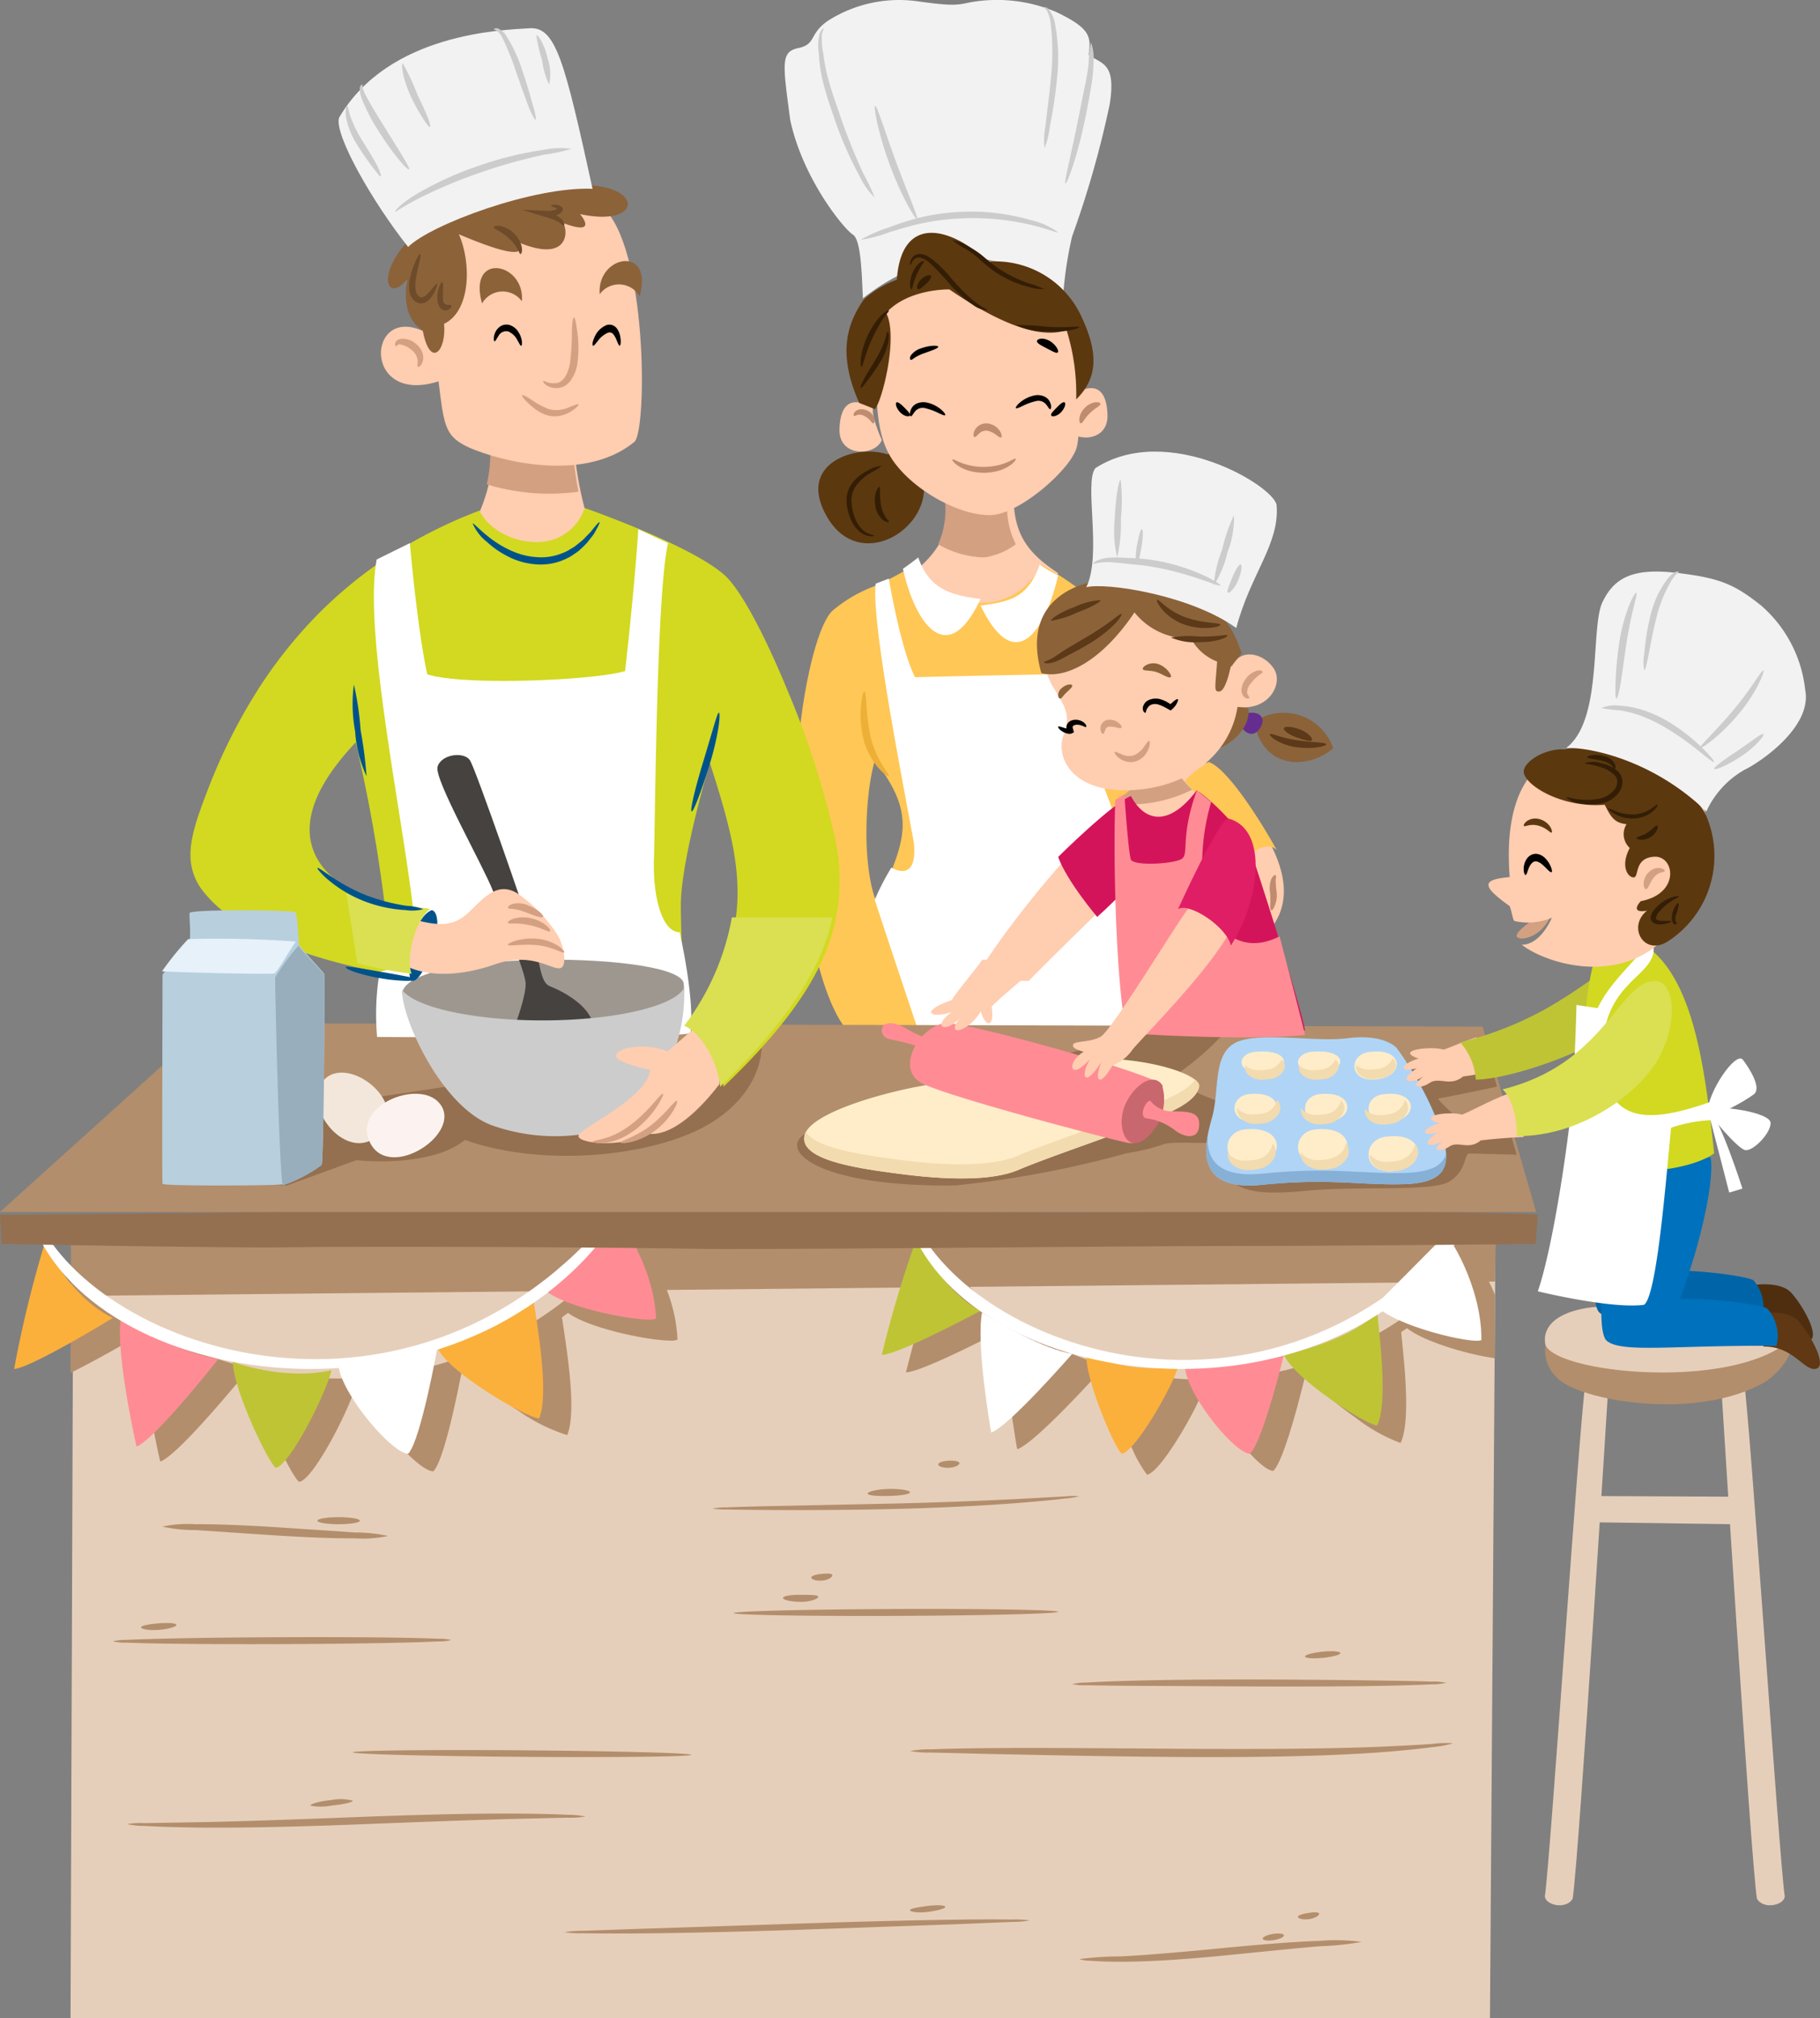 <svg xmlns="http://www.w3.org/2000/svg" width="180.42" height="199.997"><rect width="100%" height="100%" fill="#808080" stroke="none"/><defs><style>.a{fill:none}.b{fill:#ffcdb0}.c{fill:#d4a082}.d{fill:#ffc756}.e{fill:#fff}.f{fill:#5c380f}.h{fill:#f3f2f2}.i{fill:#331e05}.j{fill:#bf8c6f}.k{fill:#ccc}.m{fill:#e6cfba}.n{fill:#b38e6c}.o{fill:#fbb03b}.p{fill:#ff8c94}.q{fill:#bfc435}.r{fill:#947050}.v{fill:#ffedc9}.w{fill:#f2dbaf}.y{fill:#8c6239}.ab{fill:#5c3918}.ad{fill:#d2d920}.ag{fill:#00538a}.ah{fill:#dae051}</style><clipPath id="a"><path class="a" d="M0 0h32.381v29.566H0z" transform="translate(.164 .003)"/></clipPath><clipPath id="b"><path class="a" d="M0 0h152.278v18.711H0z"/></clipPath></defs><path class="b" d="M94.11 48.948c.084 1.974.209 4.978-3.9 8.026 3.4 4.721 11.245 5.623 14.685-.172-2.475-1.674-4.405-3.39-4.405-7.468a58.253 58.253 0 0 0-6.38-.386"/><path class="c" d="M97.572 55.236a6.861 6.861 0 0 0 3.128-1.3 8.148 8.148 0 0 1-.86-3.911 55.466 55.466 0 0 0-6.157-.378 8.558 8.558 0 0 1-.676 4.29 9.41 9.41 0 0 0 4.565 1.3"/><path class="d" d="M88.869 102.794a31.512 31.512 0 0 1-4.729-.464c-2.27-2.618-3.505-8.13-4.142-12.289a89.026 89.026 0 0 1-.977-13.4 52.857 52.857 0 0 1 1.12-9.741c.68-3.23 1.539-5.544 2.351-6.349a13.983 13.983 0 0 1 4.075-2.417 29.531 29.531 0 0 0 3.238-1.648 10.071 10.071 0 0 0 7.216 3.248 6.493 6.493 0 0 0 6.183-3.793c5.667 3.165 8.653 6.619 9.13 10.561.2 1.624.273 10.777.248 18.978-.024 7.675-.147 16.748-.417 17.061-.138.16-1.795.241-4.925.241-6.186 0-16.194-.321-16.294-.324-.013.012-.36.336-2.077.336zm-2.148-27.409c-.956 3.182-1.342 10.5.254 14.269.211-.512.414-.994.61-1.461 2.136-5.073 3.204-7.62-.864-12.808z"/><path class="e" d="M86.808 57.84c-.444 3.7 2.505 18.674 3.777 25.629.445 4.2-2.222 2.506-2.222 2.506a24.889 24.889 0 0 0-1.65 3.196c1.27 3.885 4.19 12.595 4.19 12.595s21.078.794 21.459-.083.19-12.135.063-14.642-7.428-20.239-7.428-20.239-13.015.25-14.284.313c-1.461-2.882-2.6-9.775-2.6-9.775z"/><path class="b" d="M86.534 40.445c-1.838-1.122-3.236-.748-3.317 2.079s3.557 2.702 4.2 1.081c-1.083-2.448-.883-3.16-.883-3.16m19.939-1.398c1.838-1.122 3.235-.748 3.316 2.079s-3.556 2.702-4.195 1.081c1.079-2.448.879-3.16.879-3.16"/><path class="f" d="M87.976 45.022c-3.139-1.037-9.128.885-5.957 6.255s9.929 1.342 9.577-3.235-3.62-3.02-3.62-3.02"/><path class="b" d="M98.197 25.871c-6.13 0-11.484 1.17-11.484 8.195.34 3.68-.341 8.446 1.786 11.54s6.808 5.565 9.783 5.435c2.807-.125 7.741-4.432 8.422-6.606s0-11.54-.425-12.961a8.643 8.643 0 0 0-8.082-5.603"/><path class="a" d="M77.786 0h32.381v29.566H77.786z"/><g clip-path="url(#a)" transform="translate(77.622 -.003)"><path class="h" d="M7.922 29.568c-.127-2.566-.19-5.826-1.011-6.327s-4.93-5.45-6.195-11.339c-.758-5.7-.952-6.765.822-7.141s1.011-1.379 2.908-2.694A13.14 13.14 0 0 1 13.294.125c3.54.5 3.982.376 5.183.125a14.979 14.979 0 0 1 8.6.94c3.413 1.629 3.476 2.443 3.224 4.26 1.391.94 2.718.814 2.086 4.886a98.26 98.26 0 0 1-3.729 13.093 38.246 38.246 0 0 0-.885 5.826c-2.907-2.882-11.061-6.64-19.847.313"/></g><path class="f" d="M85.63 29.682c-1.595 2.3-2.68 5.267-.447 10.256a33.75 33.75 0 0 1 1.552.618c.787-1 2.318-7.313 1.106-9.552 2.233-2.43 6.275-2.323 6.275-2.323 4.657 3.2 8.868 4.989 11.612 4.03a21.076 21.076 0 0 1 .957 6.866c2.3-2.239 2.1-4.878.468-8.316a9.4 9.4 0 0 0-9.23-5.33c-3.573-3.412-8.571-4.8-9.017 1.791a9.917 9.917 0 0 0-3.276 1.96"/><path class="i" d="M97.901 30.752a2.6 2.6 0 0 1-1.43-.526 12.618 12.618 0 0 1-2.672-2.481c-.467-.524-.911-1.014-1.349-1.416a2.7 2.7 0 0 0-1.24-.803.738.738 0 0 0-.763.4c-.125.207-.175.346-.214.337s-.046-.157.038-.422a1.114 1.114 0 0 1 .283-.439.94.94 0 0 1 .688-.23 1.7 1.7 0 0 1 .8.27 7.853 7.853 0 0 1 .718.54 14.506 14.506 0 0 1 1.413 1.43 18.086 18.086 0 0 0 2.5 2.522c.718.543 1.259.739 1.231.818m5.592-2.106a4.185 4.185 0 0 1-1.555-.227 10.274 10.274 0 0 1-3.417-1.56 15.3 15.3 0 0 1-1.552-1.286 11.854 11.854 0 0 0-1.3-.94 6.258 6.258 0 0 1-1.266-.851 4.2 4.2 0 0 1 1.45.566 9.07 9.07 0 0 1 1.424.9c.492.411.969.835 1.55 1.24a12.749 12.749 0 0 0 3.224 1.616 6.85 6.85 0 0 1 1.443.542"/><path d="M90.202 41.163c-.052.166-.542.131-.961-.294-.405-.422-.507-.891-.377-.989s.468.177.789.51.61.6.549.773"/><path d="M93.693 41.145c-.062.061-.288-.041-.631-.2a5.927 5.927 0 0 0-1.322-.488.987.987 0 0 0-1.051.337c-.047.063-.093.127-.139.181a1.752 1.752 0 0 1-.1.155c-.062.085-.118.127-.161.127s-.069-.072-.079-.183a1.41 1.41 0 0 1 0-.2c.024-.082.05-.172.083-.271a1.6 1.6 0 0 1 .183-.312 1.256 1.256 0 0 1 .361-.28 1.624 1.624 0 0 1 1.024-.123 3.221 3.221 0 0 1 1.461.722c.3.264.428.479.371.535m10.511.018c-.061-.173.234-.447.549-.773s.648-.619.788-.51.028.567-.376.989c-.419.425-.909.46-.961.294m-3.491-.717c-.058-.055.068-.271.371-.535a3.222 3.222 0 0 1 1.461-.722 1.623 1.623 0 0 1 1.024.123 1.256 1.256 0 0 1 .361.28 1.6 1.6 0 0 1 .183.312c.034.1.059.189.078.267a1.411 1.411 0 0 1 0 .2c-.007.112-.033.174-.075.181s-.1-.039-.163-.124a1.645 1.645 0 0 1-.1-.155c-.043-.05-.09-.115-.137-.178a.987.987 0 0 0-1.051-.337 5.926 5.926 0 0 0-1.322.486c-.342.16-.569.262-.631.2m-7.708-6.09c.054.154-.65.384-1.421.662a4.589 4.589 0 0 0-.881.416c-.2.124-.3.243-.4.229s-.155-.198.008-.458a1.962 1.962 0 0 1 .977-.679c.9-.321 1.674-.305 1.717-.171m11.867.558c-.117.166-.544-.107-1.085-.378-.535-.288-.989-.493-.989-.724s.573-.39 1.207-.052.989.993.867 1.154"/><path class="j" d="M99.246 43.343c-.1.05-.265-.077-.5-.25a2.088 2.088 0 0 0-.906-.415 1.015 1.015 0 0 0-.8.306c-.2.187-.343.35-.448.313-.089-.029-.142-.251 0-.592a1.259 1.259 0 0 1 .441-.524 1.325 1.325 0 0 1 .893-.217 1.684 1.684 0 0 1 1.225.8c.177.31.18.535.1.579m1.437 2.119c.063.042-.12.375-.659.724a4.025 4.025 0 0 1-1.041.466 5.756 5.756 0 0 1-1.412.2 5.736 5.736 0 0 1-1.417-.174 4.1 4.1 0 0 1-1.053-.438c-.551-.334-.75-.659-.689-.704.075-.063.384.14.923.346a6.18 6.18 0 0 0 2.228.387 7.246 7.246 0 0 0 1.246-.134 5.671 5.671 0 0 0 .967-.3c.531-.218.825-.433.907-.373"/><path class="e" d="M91.027 55.242c-.761.6-1.517 1.126-1.517 1.126 1.163 5.274 4.364 10.106 7.692 2.99-2.887-.386-5.052-.901-6.175-4.116m12.044.699a10.968 10.968 0 0 0 1.824 1.073c-1.216 5.334-4.212 10.19-7.692 2.992 3.017-.39 4.694-.813 5.868-4.065"/><path class="i" d="M86.668 53.097c0 .027-.144.064-.408.039a1.932 1.932 0 0 1-1.03-.438 3.226 3.226 0 0 1-.934-1.332 4.834 4.834 0 0 1-.38-1.925 2.825 2.825 0 0 1 .245-1.024 3.293 3.293 0 0 1 .549-.81 4.683 4.683 0 0 1 1.306-.972 3.162 3.162 0 0 1 1.4-.472 8.122 8.122 0 0 1-1.222.76 5.1 5.1 0 0 0-1.135.967 2.562 2.562 0 0 0-.653 1.575 4.96 4.96 0 0 0 .31 1.748 3.187 3.187 0 0 0 .747 1.238 2.086 2.086 0 0 0 .839.507c.229.076.369.1.367.142"/><path class="i" d="M88.106 51.719c-.025.059-.31.032-.629-.235a2.269 2.269 0 0 1-.7-1.3c-.235-1.124.259-2.005.408-1.935.145.056-.042.862.163 1.841a3.169 3.169 0 0 0 .445 1.159c.175.265.352.4.313.475M85.4 36.36c-.07 0-.122-.36-.05-.931a7.537 7.537 0 0 1 .655-2.152 7.782 7.782 0 0 1 1.254-1.933c.432-.444.8-.629.849-.566s-.211.3-.534.761a15.221 15.221 0 0 0-1.068 1.927c-.743 1.543-.961 2.9-1.106 2.894m-.067 2.096c-.064-.028.042-.372.31-.882s.694-1.176 1.134-1.91a9.7 9.7 0 0 0 .933-1.938c.17-.517.205-.862.291-.862.064 0 .163.355.078.936a5.946 5.946 0 0 1-.834 2.1 21.5 21.5 0 0 1-1.276 1.851c-.346.455-.567.735-.636.7m21.659-6.046c.021.06-.31.214-.893.323a10.047 10.047 0 0 1-2.275.122 6.89 6.89 0 0 1-3.125-.65 27.873 27.873 0 0 1 3.152.188c.862.041 1.642.043 2.2.016s.913-.065.936 0M91.61 25.903c.016.068-.1.168-.242.393a6.673 6.673 0 0 0-.493.923 6.708 6.708 0 0 0-.354 1c-.071.252-.076.424-.138.452s-.173-.168-.173-.493a2.9 2.9 0 0 1 .268-1.166 2.684 2.684 0 0 1 .67-.956c.234-.2.445-.214.459-.153m.674 1.426c.114.148-.16.51-.507.825s-.6.562-.774.507-.108-.601.33-.991c.42-.378.846-.481.951-.342"/><path class="j" d="M84.668 41.209c-.068-.027-.11-.214.125-.444a.917.917 0 0 1 .553-.209 1.434 1.434 0 0 1 .663.151 1.247 1.247 0 0 1 .692.82c.052.281-.074.442-.156.427s-.155-.139-.281-.279a1.908 1.908 0 0 0-.578-.453 1.488 1.488 0 0 0-.354-.123.784.784 0 0 0-.273.008c-.168.041-.3.144-.39.1m24.424-1.18c-.008.2-.534.4-1.035.905-.53.479-.712 1.008-.907 1.025-.093 0-.191-.2-.148-.519a1.859 1.859 0 0 1 .567-1.051 1.835 1.835 0 0 1 1.029-.524c.3-.033.491.065.492.163"/><path class="k" d="M104.894 23.023c-.05.1-1.072-.374-2.833-.77a25.11 25.11 0 0 0-6.995-.6 23.436 23.436 0 0 0-3.829.511c-1.159.255-2.19.581-3.058.844a12.737 12.737 0 0 1-2.864.75 14.047 14.047 0 0 1 2.7-1.182 27.365 27.365 0 0 1 3.072-.99 20.845 20.845 0 0 1 3.943-.578 21.245 21.245 0 0 1 7.16.806 7.348 7.348 0 0 1 2.7 1.21m-18.184-3.449a7.478 7.478 0 0 1-1.508-2.143 36.686 36.686 0 0 1-2.538-5.838c-.4-1.175-.785-2.3-1.047-3.362a14.866 14.866 0 0 1-.437-2.872 5.393 5.393 0 0 1 .059-1.976c.156-.476.419-.617.434-.59.04.042-.134.23-.195.653a6.749 6.749 0 0 0 .145 1.868 17.9 17.9 0 0 0 .554 2.758c.282 1.018.677 2.128 1.079 3.3a59.1 59.1 0 0 0 2.337 5.84 18.462 18.462 0 0 1 1.115 2.367m16.84-4.898a6.914 6.914 0 0 1 .085-2.122c.135-1.3.4-3.072.568-5.03a23.705 23.705 0 0 0-.021-5 3.994 3.994 0 0 0-.357-1.4c-.157-.286-.331-.366-.313-.417 0-.036.238-.04.5.258a3.314 3.314 0 0 1 .591 1.473 17.762 17.762 0 0 1 .207 5.152 49.613 49.613 0 0 1-.75 5.045 7.82 7.82 0 0 1-.51 2.045m2.073 3.492c-.171-.057.639-3.133 1.391-6.985l.546-2.72a19.309 19.309 0 0 0 .364-2.2 10.524 10.524 0 0 1 .236-2.08 4.9 4.9 0 0 1 .24 2.1 13.888 13.888 0 0 1-.231 2.291c-.135.837-.3 1.769-.5 2.735-.757 3.889-1.869 6.922-2.046 6.859"/><path class="k" d="M90.89 21.674c-.16.082-1.556-2.248-2.7-5.371s-1.616-5.778-1.441-5.816c.2-.046.954 2.512 2.089 5.587s2.231 5.512 2.052 5.6"/><path d="M88.098 76.914c-.067.053-.546-.256-1.115-.925a7.118 7.118 0 0 1-1.44-2.973 10.351 10.351 0 0 1-.178-3.188c.08-.813.212-1.3.312-1.3s.163.505.219 1.3a20.55 20.55 0 0 0 .384 3.06 9.6 9.6 0 0 0 1.154 2.858c.423.691.751 1.1.664 1.168" fill="#edb037"/><path class="m" d="M7.268 122.375l-.275 77.622h140.709l.55-77.622z"/><path class="n" d="M29.685 146.85c-.261-.044-1.252-1.767-2.211-3.841a26.031 26.031 0 0 1-2.108-6.134c-.538-.1-1.013-.2-1.453-.3-1.055 1.28-6.406 7.7-8.029 8.264l-.006-.021c-.2-.872-1.952-8.622-1.61-12.019l-.011-.006c-.2-.121-.409-.247-.615-.377-.921.537-4.124 2.387-6.649 3.636l.027-7.621.022-6.056h141.21l-.032 4.622h-.057l-.564.006c.234.468.433.9.611 1.334l-.044 6.255c-2.5-.332-7.01-1.623-8.684-2.971l-.452.3-.127.084c.022.234.049.5.079.8.29 2.872.83 8.217-.14 10.19a16.588 16.588 0 0 1-4.431-2.486c-1.115-.781-3.806-2.765-4.72-4.31l-.224.061-.068.018c-.47 1.955-2.089 8.42-3.165 9.476h-.022c-.62 0-1.95-1.171-3.309-2.916a15.267 15.267 0 0 1-2.85-5.213c-.256.006-.515.006-.734.006-.836 2.367-4.342 8.344-5.615 8.506a13.25 13.25 0 0 1-1.9-3.71 24.438 24.438 0 0 1-1.694-5.864c-.5-.119-.94-.234-1.351-.349-1.052 1.155-6.383 6.939-7.927 7.4v-.021c-.148-.829-1.432-8.19-.952-11.363a21.62 21.62 0 0 1-.571-.389c-1.332.693-8.056 4.151-9.5 4.154a.393.393 0 0 1 .011-.049c.276-1.1 1.262-4.959 2.386-8.379l-17.941.182-8.159.082a15.87 15.87 0 0 1 1.062 4.919 1.609 1.609 0 0 1-.712.1c-2.127 0-8.009-1.187-10.15-2.745-.161.123-.327.244-.488.361l-.109.079.126.842c.46 3.035 1.315 8.683.388 10.828a17.671 17.671 0 0 1-4.835-2.412c-1.225-.772-4.187-2.74-5.239-4.334-.065.022-.13.043-.2.064l-.111.036c-.4 2.1-1.778 9.052-2.863 10.226h-.052c-.685 0-2.124-1.162-3.668-2.959a16.211 16.211 0 0 1-3.272-5.355c-.256.018-.516.031-.768.044h-.013c-.764 2.557-4.172 9.084-5.515 9.32zm113.749-19.8l-20.253.206-.667.006-22.021.221h-.135l-4.244.043a29.193 29.193 0 0 0 9.956 6.566 35.536 35.536 0 0 0 13.377 2.636 34.8 34.8 0 0 0 23.99-9.683zm-86.3.877l-16.891.167h-.154l-29.624.3a31.334 31.334 0 0 0 10.041 5.9 37.843 37.843 0 0 0 12.977 2.309 36.544 36.544 0 0 0 23.647-8.68z"/><path class="o" d="M4.471 123.074a115.054 115.054 0 0 0-3.072 12.587c1.66-.087 9.79-5.057 9.79-5.057s-4.029-1.63-6.718-7.53"/><path class="p" d="M11.963 130.766c-.489 3.544 1.569 12.587 1.569 12.587 1.785-.646 8.146-8.717 8.146-8.717-3.023-.331-7.751-2.77-9.715-3.87"/><path class="q" d="M23.077 134.962c.072 2.921 3.745 10.4 4.286 10.49 1.338-.242 4.914-7.234 5.504-9.668-4.724 1.078-9.79-.822-9.79-.822"/><path class="e" d="M33.566 135.489c.576 3.113 5.514 8.693 6.914 8.561 1.238-1.347 2.876-10.487 2.876-10.487z"/><path class="o" d="M43.357 133.575c1.15 2.477 8.886 6.964 10.085 6.981 1.068-2.473-.285-9.738-.566-11.888-3.061 3.33-9.519 4.907-9.519 4.907"/><path class="p" d="M53.846 127.684c1.908 1.993 10.355 3.493 11.189 2.982-.203-5.418-4.078-10.704-4.322-10.374s-6.867 7.392-6.867 7.392"/><path class="e" d="M3.937 121.264c7.05 13.373 38.455 22.901 57.901-2.386.658.016.306.42.306.42-13.98 23.135-51.042 19.615-58.607 2.641-.2-.5.4-.675.4-.675"/><path class="q" d="M90.999 122.375a108.261 108.261 0 0 0-3.586 11.888c1.624 0 9.79-4.364 9.79-4.364s-3.856-1.755-6.204-7.524"/><path class="e" d="M97.351 130.067c-.619 3.3.906 11.888.906 11.888 1.7-.524 8.038-7.8 8.038-7.8-2.824-.451-7.152-2.961-8.944-4.088"/><path class="o" d="M107.692 134.263c-.065 2.675 3.022 9.681 3.523 9.79 1.258-.159 4.908-6.39 5.568-8.59a18.6 18.6 0 0 1-9.091-1.2"/><path class="p" d="M117.483 135.633c.418 2.972 5.035 8.479 6.429 8.42 1.293-1.218 3.361-9.79 3.361-9.79z"/><path class="q" d="M127.273 134.241c.975 2.377 8.106 6.944 9.243 7.015 1.129-2.274.187-9.158.022-11.189-3.065 2.987-9.265 4.174-9.265 4.174"/><path class="e" d="M136.364 129.327c1.719 2.048 9.672 3.928 10.489 3.467.06-5.336-3.372-10.719-3.618-10.406s-6.871 6.939-6.871 6.939"/><path class="e" d="M90.646 120.976c5.987 12.794 35.008 23.092 54.443.372.617.043.266.4.266.4-14.204 20.963-48.815 16.017-55.116-.16-.163-.472.407-.612.407-.612"/><path class="r" d="M152.448 120.377l-.214 2.9s-20.385.2-30.545.2-47.009.4-53.182.268-32.024-.268-40.256-.136c-5.351.088-28.08-.339-28.08-.339L0 120.377s26.451-.162 29.988-.366 32.592-.621 40.127-.339c9.067.339 40.255.679 45.529.339s36.056.182 36.804.366"/><path class="a" d="M0 101.396h152.278v18.711H0z"/><g clip-path="url(#b)" transform="translate(0 101.396)"><path class="n" d="M20.726 0L0 18.711h152.278L146.969.34z"/></g><path class="n" d="M44.755 162.52a4.932 4.932 0 0 1-1.318.139c-.849.044-2.078.086-3.6.123-3.032.074-7.228.128-11.863.146s-8.831-.004-11.869-.054a147.964 147.964 0 0 1-3.597-.095 4.935 4.935 0 0 1-1.319-.129 4.918 4.918 0 0 1 1.319-.139c.849-.045 2.081-.086 3.597-.123 3.036-.074 7.232-.129 11.865-.147s8.829 0 11.867.054c1.519.026 2.748.058 3.6.1a4.91 4.91 0 0 1 1.321.129m-27.272-1.503c.015.174-.748.415-1.725.493s-1.775-.071-1.775-.248.774-.319 1.727-.396 1.749-.028 1.773.151m20.976-8.809a11.983 11.983 0 0 1-3.285.232c-2.03.015-4.833-.095-7.92-.292l-7.9-.527a14.891 14.891 0 0 1-3.273-.343 11.922 11.922 0 0 1 3.285-.236c2.03-.015 4.833.092 7.921.288l7.9.53a14.826 14.826 0 0 1 3.273.346m-2.794-1.513c0 .193-.944.35-2.1.35s-2.1-.157-2.1-.35.939-.35 2.1-.35 2.1.157 2.1.35m22.373 29.311a8.466 8.466 0 0 1-1.788.119l-4.867.112c-4.111.1-9.786.318-16.059.561s-11.962.361-16.08.3c-2.061-.029-3.727-.083-4.877-.155a8.447 8.447 0 0 1-1.784-.18 8.439 8.439 0 0 1 1.789-.1l4.869-.083c4.11-.065 9.785-.271 16.058-.513s11.96-.383 16.078-.346c2.059.017 3.725.056 4.875.12a8.382 8.382 0 0 1 1.785.166m-23.072-1.565c.03.15-.91.371-2.066.474a5.536 5.536 0 0 1-2.134.016c-.047-.146.879-.446 2.054-.55a4.706 4.706 0 0 1 2.146.06m33.562-4.546c0 .18-7.517.271-16.786.2s-16.78-.268-16.78-.448 7.517-.272 16.786-.2 16.782.27 16.781.451m75.524-1.149a10.788 10.788 0 0 1-2.1.388c-1.354.184-3.323.384-5.76.553-4.873.339-11.615.469-19.053.42s-14.171-.2-19.044-.3l-5.772-.142a10.68 10.68 0 0 1-2.117-.147 10.486 10.486 0 0 1 2.117-.169c1.363-.059 3.336-.096 5.773-.12 4.876-.049 11.61.018 19.046.065s14.164.01 19.03-.181c2.434-.095 4.401-.207 5.761-.295a10.524 10.524 0 0 1 2.119-.072m-.699-5.988a5.96 5.96 0 0 1-1.455.147c-.938.05-2.3.095-3.972.132-3.355.075-7.989.1-13.106.083l-13.1-.07a271.47 271.47 0 0 1-3.971-.054 5.993 5.993 0 0 1-1.459-.107 5.917 5.917 0 0 1 1.454-.164 127.4 127.4 0 0 1 3.971-.164c3.354-.1 7.99-.148 13.107-.136s9.749.069 13.1.12c1.676.026 3.033.056 3.971.088a5.9 5.9 0 0 1 1.457.122m-10.483-2.952c.02.167-.748.381-1.715.476s-1.767.039-1.785-.128.751-.382 1.715-.478 1.762-.038 1.785.13m-27.976-4.086c0 .189-7.2.372-16.083.408s-16.085-.093-16.085-.278 7.2-.373 16.082-.409 16.085.089 16.086.279m-23.778-1.499c.046.187-.742.524-1.742.515s-1.748-.2-1.753-.382c0-.203.8-.327 1.751-.318s1.7 0 1.744.185m1.395-2.143c.063.172-.4.507-1.014.551s-1.078-.121-1.078-.299.477-.319 1.033-.365 1-.059 1.059.113m24.481-7.809a7.264 7.264 0 0 1-1.409.226c-.912.114-2.237.244-3.879.381-3.281.275-7.832.526-12.862.651s-9.584.129-12.879.108c-1.648-.011-2.981-.03-3.9-.054a7.393 7.393 0 0 1-1.435-.092 7.3 7.3 0 0 1 1.43-.116c.921-.04 2.254-.078 3.9-.116l12.863-.266c5.021-.124 9.56-.315 12.844-.493l3.89-.21a7.41 7.41 0 0 1 1.437-.019m-16.779-.39c0 .193-.946.338-2.1.362s-2.08-.041-2.1-.231.919-.439 2.088-.464 2.112.144 2.112.333m4.893-2.894c.03.187-.437.437-1.037.464s-1.063-.145-1.063-.332.473-.34 1.038-.368 1.026.048 1.062.236m6.991 45.319a10.276 10.276 0 0 1-1.812.151l-4.942.204-16.31.58c-6.371.209-12.143.337-16.323.358-2.09.011-3.781 0-4.95-.022a10.282 10.282 0 0 1-1.817-.101 10.243 10.243 0 0 1 1.813-.139l4.944-.173 16.309-.539c6.371-.209 12.142-.357 16.321-.4a206.96 206.96 0 0 1 4.95-.007 10.184 10.184 0 0 1 1.817.088m-8.388-1.346c.015.156-.73.375-1.7.5s-1.8 0-1.8-.164.759-.298 1.71-.419 1.769-.083 1.79.083m41.255 3.479a28.48 28.48 0 0 1-4.089.425c-2.526.209-6.007.577-9.864.954s-7.366.591-9.909.583c-1.271 0-2.3-.033-3.01-.1a3.228 3.228 0 0 1-1.1-.158 30.826 30.826 0 0 1 4.1-.27c2.528-.127 6.012-.425 9.865-.8s7.352-.663 9.893-.738a18.517 18.517 0 0 1 4.114.1m-7.69-.656c.031.167-.413.381-.991.478s-1.076.039-1.109-.128.414-.382.993-.478 1.073-.039 1.107.128m3.476-2.173c.109.145-.3.467-.936.565s-1.152-.05-1.144-.215.459-.296.987-.382.986-.114 1.093.032"/><path class="r" d="M94.721 117.474a102.569 102.569 0 0 0 16.966-3.192 21.7 21.7 0 0 0 3.528-.84c1.008-.5 5.711.168 6.047-.5s1.847-2.857.672-3.361-6.713-2.186-4.7-3.533a28.217 28.217 0 0 0 4.364-3.931l-8.241-.022c-9.136 2.86-33.666 10.338-33.666 10.338-2.436 1.68 1.6 5.208 15.034 5.041m34.775.528c5.178-.508 12.364.127 14.131-.891s1.514-2.8 2.019-2.8c.406 0 3.5.082 4.7.115l-1.107-3.832-4.225.663s-2.776-2.418-2.4-2.418c.278 0 3.881-.753 5.782-1.155l-.764-2.643c-2.582.309-7.289 1-7.289 1a27.353 27.353 0 0 0-3.277-2.547l-15.392 13.235c1.262 1.145 2.649 1.782 7.822 1.273m-113.416-1.15l12.359.628 6.894-2.51s7.23.837 10.761-2.008c7.9 2.845 19.547 1.632 24.886-2.008 5.289-3.608 4.5-8.16 4.5-8.16s-34.6 5.481-38.633 5.983-17.32 5.439-20.767 8.075"/><path d="M133.495 102.894c-3.14.4-8.985-.744-11.137.5s-1.455 4.712-2.214 7.379-1.835 7.321 4.936 6.639 9.808.062 14.047-.062 4.809-1.8 3.8-5.087a32.888 32.888 0 0 0-4.493-8.438c-.573-.559-2.028-1.303-4.939-.931" fill="#b0d4f5"/><path d="M120.501 108.391c.11-.7.179-1.406.257-2.1-.109.673-.178 1.383-.257 2.1m18.754 7.845c-4.24.124-7.278-.619-14.049.062-4.616.464-5.584-1.545-5.494-3.714-.442 2.524-.037 5.371 5.368 4.828 6.771-.681 9.809.062 14.049-.062 3.212-.094 4.314-1.077 4.222-2.973-.373 1.167-1.59 1.786-4.1 1.859" fill="#86b0d6"/><path class="v" d="M123.818 108.423c-2.069.222-2.073 3.185 1.069 2.712 2.444-.367 2.353-3.08-1.069-2.712m-.459 3.505c-2.414.277-2.42 3.98 1.246 3.39 2.851-.46 2.746-3.85-1.246-3.39m1.159-7.709c-2.069.166-2.075 2.388 1.068 2.034 2.443-.276 2.354-2.31-1.068-2.034m6.293 4.204c-2.069.222-2.073 3.185 1.069 2.712 2.444-.367 2.353-3.08-1.069-2.712m-.459 3.505c-2.414.277-2.42 3.98 1.246 3.39 2.851-.46 2.746-3.85-1.246-3.39m-.24-7.709c-2.069.166-2.075 2.388 1.068 2.034 2.443-.276 2.354-2.31-1.068-2.034m6.94 4.229c-2.062.296-1.951 3.241 1.175 2.662 2.431-.454 2.237-3.152-1.175-2.662m.231 4.21c-2.405.37-2.276 4.057 1.37 3.326 2.837-.566 2.611-3.938-1.37-3.326m-1.622-8.402c-2.063.306-1.967 3.253 1.161 2.654 2.433-.466 2.25-3.16-1.161-2.654"/><path class="w" d="M137.82 116.081a2.187 2.187 0 0 1-1.61-.573 1.525 1.525 0 0 1-.432-1.116 2.088 2.088 0 0 0 1.755.745 4.471 4.471 0 0 0 .876-.094 2.078 2.078 0 0 0 1.851-1.641 1.3 1.3 0 0 1 .218 1.285 2.264 2.264 0 0 1-1.779 1.3 4.494 4.494 0 0 1-.879.094zm-14.013-.133a2.3 2.3 0 0 1-1.7-.6 1.523 1.523 0 0 1-.429-1.108 2.183 2.183 0 0 0 1.84.769 4.658 4.658 0 0 0 .735-.062 2.042 2.042 0 0 0 1.92-1.626 1.3 1.3 0 0 1 .205 1.309 2.243 2.243 0 0 1-1.836 1.255 4.662 4.662 0 0 1-.735.063zm7.245-.042a2.3 2.3 0 0 1-1.7-.6 1.521 1.521 0 0 1-.434-1.111 2.185 2.185 0 0 0 1.841.77 4.561 4.561 0 0 0 .733-.062c1.333-.211 1.869-1.011 1.924-1.625a1.3 1.3 0 0 1 .208 1.314 2.243 2.243 0 0 1-1.836 1.255 4.588 4.588 0 0 1-.736.058zm6.067-4.461a1.941 1.941 0 0 1-1.459-.531 1.366 1.366 0 0 1-.369-1.029 1.847 1.847 0 0 0 1.539.621 3.906 3.906 0 0 0 .785-.084 1.892 1.892 0 0 0 1.653-1.43 1.162 1.162 0 0 1 .244 1.17 2.013 2.013 0 0 1-1.607 1.2 3.928 3.928 0 0 1-.786.082zm-6.241-.027a2 2 0 0 1-1.545-.556 1.362 1.362 0 0 1-.365-1.033 1.926 1.926 0 0 0 1.617.651 4.2 4.2 0 0 0 .657-.056 1.858 1.858 0 0 0 1.709-1.4 1.167 1.167 0 0 1 .233 1.193 1.988 1.988 0 0 1-1.652 1.145 4.229 4.229 0 0 1-.654.056zm-6.337-.042a2 2 0 0 1-1.538-.556 1.363 1.363 0 0 1-.367-1.035 1.923 1.923 0 0 0 1.618.651 4.207 4.207 0 0 0 .655-.055 1.861 1.861 0 0 0 1.71-1.4 1.167 1.167 0 0 1 .232 1.191 1.988 1.988 0 0 1-1.651 1.148 4.211 4.211 0 0 1-.659.056zm.637-4.384a1.916 1.916 0 0 1-1.526-.565 1.012 1.012 0 0 1-.21-.861 1.949 1.949 0 0 0 1.452.485 4.346 4.346 0 0 0 .6-.045 1.791 1.791 0 0 0 1.552-1 .879.879 0 0 1 .29.931 1.772 1.772 0 0 1-1.552 1.01 4.4 4.4 0 0 1-.606.045zm5.34 0a1.913 1.913 0 0 1-1.526-.565 1.008 1.008 0 0 1-.214-.861 1.943 1.943 0 0 0 1.452.485 4.408 4.408 0 0 0 .6-.045 1.789 1.789 0 0 0 1.552-1 .879.879 0 0 1 .29.931 1.77 1.77 0 0 1-1.552 1.01 4.485 4.485 0 0 1-.601.045zm5.584-.058a1.8 1.8 0 0 1-1.439-.542 1 1 0 0 1-.209-.856 1.836 1.836 0 0 0 1.362.458 4.419 4.419 0 0 0 .738-.071 1.8 1.8 0 0 0 1.505-1.031.872.872 0 0 1 .3.909 1.787 1.787 0 0 1-1.512 1.06 4.389 4.389 0 0 1-.745.071z"/><path class="v" d="M92.62 107.411c-3.846.508-12.364 2.728-12.869 5.138s5.174 3.235 9.653 3.806 8.959.7 11.609-.444 10.159-3.679 12.619-4.694 4.858-1.966 5.237-3.488-8.265-4-15.836-2.22a67.6 67.6 0 0 1-10.41 1.9"/><path class="w" d="M118.479 106.99c-.814 1.146-2.837 1.959-4.91 2.816-2.461 1.017-9.969 3.56-12.619 4.7s-7.13 1.021-11.608.449c-3.766-.481-8.376-1.142-9.452-2.775a1.39 1.39 0 0 0-.139.359c-.5 2.416 5.174 3.242 9.653 3.814s8.959.7 11.609-.445 10.158-3.687 12.619-4.7 4.858-1.971 5.237-3.5c.051-.224-.088-.469-.39-.718"/><path class="p" d="M92.378 104.196a21.284 21.284 0 0 0-4.212-1.216c-1.353-.346-.944-2.599 1.685-1.04a13.3 13.3 0 0 0 3.156 1.329"/><path class="p" d="M93.869 101.396c-2.476 0-5.459 4.617-2.284 6.052s17.829 5.3 20.177 5.8 4.948-4.801 2.855-6.052-18.4-5.8-20.748-5.8"/><path d="M115.251 107.584c-.994-1.586-3.198.292-3.846 2.254s.216 4.174 1.858 3.214a4.986 4.986 0 0 0 1.988-5.301" fill="#c9676e"/><path class="p" d="M114.039 109.088c-.452-.093-1.165 1.529-.452 1.724a5.892 5.892 0 0 1 2.9 1.2c.866.681 2.434 1.062 2.391-.682-.03-1.2-1.252-1.156-2.481-1.2a2.755 2.755 0 0 1-2.358-1.042"/><path class="y" d="M124.976 71.153a5.2 5.2 0 0 1 7.188 3c-2.297 1.973-6.522 2.206-7.688-1.979.252-.032.5-1.021.5-1.021"/><path d="M123.077 72.095c1.265 1.61 2.221-.322 2.085-.8s-.547-.746-1.401-.649" fill="#662d91"/><path class="y" d="M123.753 70.232c.187 1.276-.748 2.895-2.774 3.895.935-3.646.218-4.828 2.774-3.895"/><path class="b" d="M119.85 75.521c2.133 2.713 10.923 11.1 5.888 16.783-.768-.424-.683-5.171-1.963-6.866s-6.698-8.264-6.976-8.539 3.051-1.378 3.051-1.378"/><path class="d" d="M123.204 85.311c.929-.972 2.44-1.99 3.369-1.067-2.197-3.932-5.143-8.223-6.748-8.723a9.583 9.583 0 0 0-3.042 2.677z"/><path class="b" d="M117.097 76.92l-4.836 1.275C109.838 80.32 101.071 89.5 96.503 97.2h5.483c3.373-3.444 8.494-8.354 8.494-8.354s10.117-1.786 10.5-8.29a13.872 13.872 0 0 1-3.883-3.636"/><path class="c" d="M112.252 79.711a13.694 13.694 0 0 0 5.93-1.458 11.606 11.606 0 0 1-1.204-1.333l-4.706 1.147c-.418.339-1.033.88-1.782 1.575a12.5 12.5 0 0 0 1.762.069"/><path d="M104.895 84.919c.874 2.427 3.871 5.944 3.871 5.944 1.061-.934 2.373-2.272 2.373-2.272.562 6.411 1.436 13.2 1.436 13.2l16.8.311c-.687-3.423-4.808-16.058-5.37-17.739s-3.563-4.861-5.374-6.044c-2.56 3.423-5.026 3.361-6.524.56-1.936.809-7.212 6.04-7.212 6.04" fill="#d4145a"/><path class="p" d="M110.563 79.278c-.192 4.285-.064 17.224 1.092 23.107 12.581.81 17.716.17 17.716.17-.77-3.133-2.525-9.762-2.525-9.762-4.044 2.046-6.911-.917-7.553-4.817a21.988 21.988 0 0 1 .77-8.5l-1.412-1.157c-1.669 4.6-.77 6.267-1.476 6.778s-4.814.767-5.071.064-.642-6.458-.642-6.458z"/><path class="b" d="M106.09 59.22c-3.243 3.004-2.993 6.76-1.684 8.888s1.746 2.754 1 4.82.811 5.571 6.549 5.383 9.979-3.505 10.727-8.263c3.056.438 4.553-2.253 3.617-3.756s-3.307-2.19-4.18-.253c-.312-5-7.859-10.45-16.029-6.819"/><path class="y" d="M103.232 66.7c2.214.593 5.807-.932 9.233-6.012a6.9 6.9 0 0 0 5.6 2.583 4.958 4.958 0 0 0 2.59 2.286c-.167 2.54-.376 3.047.251 2.963s1.086-2.413 1.086-2.413l1.085-1.355c-1.588-5.333-5.891-6.773-10.487-7.323s-11.614 1.311-9.358 9.271"/><path class="h" d="M107.692 58.19c1.947-.5 10.345.785 14.861 4.045 1.409-5.365 4.308-8.317 4-12.155-.153-1.852-10.753-8.317-17.961-3.694-1.16 1.4.674 8.543-.9 11.8"/><path class="ab" d="M111.18 60.845c.066.059-.2.527-.81 1.129a13.419 13.419 0 0 1-2.642 1.962c-.548.324-1.081.609-1.565.86s-.9.5-1.295.67a2.77 2.77 0 0 1-.991.268c-.248.002-.38-.053-.38-.098.007-.1.482-.166 1.15-.615.336-.208.729-.513 1.214-.8l1.527-.9a30.617 30.617 0 0 0 2.671-1.727c.658-.481 1.046-.819 1.121-.749m-2.094-1.375c.089.154-.971.748-2.345 1.245a9.206 9.206 0 0 1-2.537.8c-.108-.145.892-.85 2.292-1.354a7.243 7.243 0 0 1 2.59-.691m11.893 2.444c.008.094-.373.237-1.015.3a6.148 6.148 0 0 1-2.5-.307 5.184 5.184 0 0 1-2.2-1.444c-.462-.536-.629-.962-.566-1.015.075-.069.362.231.855.622a7.115 7.115 0 0 0 2.093 1.144c1.759.6 3.321.475 3.332.7m.696 1.054c.042.062-.213.253-.721.409a7.13 7.13 0 0 1-2.047.257 5.957 5.957 0 0 1-2.822-.457 10.135 10.135 0 0 1 2.822-.093 18.493 18.493 0 0 0 1.927-.083c.487-.048.8-.105.841-.033"/><path class="c" d="M123.84 69.169c-.015.047-.074.068-.181.056a.584.584 0 0 1-.411-.262 1.052 1.052 0 0 1-.147-.832 2 2 0 0 1 .358-.81 2.127 2.127 0 0 1 1.134-.856c.362-.1.6.037.581.128-.014.107-.186.169-.413.349a3.871 3.871 0 0 0-.8.834 1.249 1.249 0 0 0-.326.914c.057.222.252.377.209.478m-12.671 2.941c-.055.079-.22.054-.443 0a2.721 2.721 0 0 0-.773-.1.422.422 0 0 0-.246.091.569.569 0 0 0-.15.24c-.077.2-.116.372-.214.385-.08.011-.213-.122-.256-.43a.877.877 0 0 1 .138-.58.883.883 0 0 1 .662-.389 1.452 1.452 0 0 1 1.052.356c.208.184.282.354.23.427m2.743 1.315c.082.021.111.278-.015.674a2.281 2.281 0 0 1-.352.664 1.912 1.912 0 0 1-.805.628 1.769 1.769 0 0 1-1.1.076 2.005 2.005 0 0 1-.746-.367c-.345-.288-.45-.531-.39-.583s.306.065.659.221a1.678 1.678 0 0 0 1.3.091 2.519 2.519 0 0 0 1-.909c.219-.307.357-.52.455-.494"/><path d="M116.757 69.295c.052.031.024.139-.048.3a2.12 2.12 0 0 1-.161.3 2.658 2.658 0 0 1-.5.514l-.427-.24c-.109-.06-.166-.088-.255-.133a3.281 3.281 0 0 0-.504-.208 1.087 1.087 0 0 0-.675-.015c-.05.015-.087.038-.135.054a.562.562 0 0 0-.1.07 1.036 1.036 0 0 0-.175.191c-.2.268-.149.442-.216.493-.033.023-.13 0-.2-.122a.624.624 0 0 1-.036-.512 1.011 1.011 0 0 1 .175-.326.954.954 0 0 1 .175-.172 1.559 1.559 0 0 1 .231-.129 1.709 1.709 0 0 1 1.193-.048 2.951 2.951 0 0 1 .634.281c.083.048.189.115.235.148a.13.13 0 0 0 .019.032c.019 0 .037.014.163-.1.1-.081.184-.166.267-.23.165-.13.29-.182.34-.152m-11.848 2.715c.051-.048.2.006.439.08l.193.058c.054.015.179.052.169.038.028-.007.037-.023.018-.038-.004-.001-.008-.018-.011-.018v-.037l.007-.085a.439.439 0 0 1 .035-.159.728.728 0 0 1 .384-.414 1.112 1.112 0 0 1 .488-.105 1.319 1.319 0 0 1 .716.206c.351.225.384.484.318.509-.08.044-.236-.094-.523-.169a1.2 1.2 0 0 0-.483-.046c-.172.025-.293.089-.315.182a.09.09 0 0 0-.011.051v.045l.014.052c.04.138.072.271.122.405l-.158.083a.553.553 0 0 1-.2.073 1.079 1.079 0 0 1-.474-.076 1.392 1.392 0 0 1-.3-.138 1.909 1.909 0 0 1-.188-.131c-.216-.171-.288-.321-.24-.366"/><path class="y" d="M116.07 67.074c-.051.1-.237.062-.492-.051s-.572-.3-.908-.413c-.657-.232-1.323-.079-1.383-.316-.022-.104.112-.274.387-.412a1.535 1.535 0 0 1 1.174-.064 2.267 2.267 0 0 1 .983.713c.2.246.29.447.239.541m-9.788.837c.079.155-.253.42-.564.72a3.5 3.5 0 0 0-.348.379c-.085.1-.149.206-.244.22s-.207-.087-.231-.299a.924.924 0 0 1 .326-.714c.46-.422.995-.454 1.061-.306"/><path class="ab" d="M131.468 73.76c.026.172-1.284.518-2.937.285a5.566 5.566 0 0 1-2.011-.671c-.471-.283-.69-.55-.639-.622s.364.031.844.181a12.32 12.32 0 0 0 1.909.433c1.522.217 2.815.19 2.834.393"/><path class="ab" d="M130.06 73.336c-.088.206-.688.017-1.454-.238s-1.387-.688-1.333-.926c.058-.222.7-.19 1.5.078s1.38.875 1.287 1.086"/><path class="b" d="M117.869 89.917c-1.492 1.981-7.646 12.2-8.765 12.817s-2.61.373-2.734.805 1.057.681 1.057.681c-1.74 1.053-1.43 3.034.622.743-1.055 1.857-.436 2.844 1.18.185-.746 1.61-.435 2.972 1.057.433a4.281 4.281 0 0 0 1.927-1.486c.311-.557 7.459-7.616 9.7-11.764s-4.292-2.538-4.044-2.414"/><path d="M121.789 81.116c-1.014.127-5.006 8.973-5.006 8.973 1.113-.7 4.843 1.776 5.235 3.615 2.814-4.376 3.795-11.478-.229-12.588" fill="#e01e65"/><path class="b" d="M103.497 95.102h-6.114c-.593.893-2.535 3.131-3.018 3.986-3.343 1.19-2.057 1.879-.043 1.214-2.1 1.586-.45 2.129.9.5-1.672 2 .729 1.586 2.015-.585.386 1.5 1.393 1.8 1.072-.459.736-.848 3.47-2.987 5.188-4.656"/><path class="j" d="M126.457 86.721c.079.055.017.25.01.53a8.672 8.672 0 0 0 .091 1.168 2.766 2.766 0 0 1-.184 1.322c-.126.306-.243.479-.332.469s-.132-.237-.123-.561a7.94 7.94 0 0 0-.017-1.178 2.744 2.744 0 0 1 .114-1.334c.158-.349.377-.466.441-.416"/><path class="k" d="M120.977 58.022c-.087.177-2.718-1.1-6.213-1.757a23.6 23.6 0 0 0-2.472-.338c-.79-.062-1.476-.173-2.05-.2a5.669 5.669 0 0 0-1.341.047c-.309.054-.477.124-.509.081s.108-.188.43-.331a3.993 3.993 0 0 1 1.424-.273c.609-.032 1.319.032 2.087.057a17.5 17.5 0 0 1 2.56.3c3.617.685 6.183 2.273 6.084 2.417"/><path class="k" d="M111.09 47.549a16.646 16.646 0 0 1 .02 3.854 14.34 14.34 0 0 1-.362 3.838 11.336 11.336 0 0 1-.237-3.865c.079-2.141.414-3.852.579-3.827m2.105 4.896c.132.022.125.867-.048 1.815s-.31 1.685-.433 1.685-.194-.861-.016-1.83.375-1.689.497-1.67m9.131-1.399a9.224 9.224 0 0 1-.632 3.647 10.691 10.691 0 0 1-1.381 3.344 12.481 12.481 0 0 1 .84-3.567 16.7 16.7 0 0 1 1.173-3.424m.672 4.895c.159.062.078.749-.252 1.555s-.892 1.345-1.03 1.227.128-.71.437-1.468.673-1.376.845-1.314"/><path class="b" d="M48.869 43.272a16.524 16.524 0 0 1-1.317 7.435c.864 5.177 8.453 5.049 10.49 0a35.931 35.931 0 0 1-1.235-8.053z"/><path class="c" d="M57.343 48.725a38.951 38.951 0 0 1-.646-5.371l-8.119.589a13.714 13.714 0 0 1-.326 4.055 21.235 21.235 0 0 0 9.091.726"/><path class="ad" d="M71.715 107.69c-.085-1.592-1.343-4.941-3.544-5.95 6.976-9.735 5.465-15.971 2.194-26.157-.027.09-2.87 9.661-2.87 14.084 0 1.286.051 2.857.1 4.376.122 3.785.248 7.7-.351 8.115-.495.344-8.838.694-16.532.694-3.555 0-9.808-.079-11.74-.61-.674-.849-.789-3.624-.768-5.8-6.443-1.179-11.664-3.057-15.1-5.431a12.251 12.251 0 0 1-3.145-2.92 5.7 5.7 0 0 1-1.064-2.963c-.139-2.091.775-4.457 1.931-7.452a55.617 55.617 0 0 1 4.648-9.182 45.554 45.554 0 0 1 5.985-7.563 42.875 42.875 0 0 1 7.346-5.96 47.138 47.138 0 0 1 8.731-4.373c.815 1.779 3.22 3.12 5.6 3.12a4.915 4.915 0 0 0 4.823-3.371h.015c1.1.386 10.8 3.85 13.91 6.7 1.5 1.379 3.8 5.59 6.139 11.265a84.8 84.8 0 0 1 4.747 14.735 19.1 19.1 0 0 1-.907 11.286c-1.652 4.082-4.877 8.327-10.147 13.36zM35.257 73.57c-3.648 3.864-5.12 7.272-4.374 10.13.921 3.526 4.943 5.269 7.259 5.993a150.94 150.94 0 0 0-2.885-16.123z"/><path class="e" d="M37.341 55.445c-1.528 8.182 3.735 30.337 3.99 39.026a7.76 7.76 0 0 1-3.693 1.82 25.277 25.277 0 0 0-.254 6.47s30.945.212 31.073-.423c.424-3.467-1.083-9.958-1.083-9.958-1.719 0-2.674-3.425-2.547-7.294s.255-26.447 1.4-31.268a179.109 179.109 0 0 1-2.95-1.373c-.446 6.659-1.314 14.059-1.314 14.059-3.247.951-16.173 1.459-19.611.317-1.019-4.757-1.719-13-1.719-13z"/><path class="b" d="M42.302 32.99c-5.942-3.2-6.55 7.263 1.171 4.8.52 4.279.65 5.316 2.6 6.354s11.387 4.15 16.852-.388c1.237-1.429 1.237-19.325-3.184-23.215s-18.87-1.426-17.439 12.449"/><path class="y" d="M41.518 22.868c-4.406 3.74-3.369 7.481-1.124 4.784-.777 4 1.511 5.088 1.511 5.088.734 3.871 2.376 2.045 2.116-.652 2.592-1.218 2.764-5.915 1.468-8.872 4.924 2.087 6.738 2.261 5.875.783 5.355 2.261 4.923-1.566 4.405-1.914 3.713 1.392 1.727-.87 1.727-.87 5.96 1.3 6.391-2.61.777-2.871-3.626-2.264-12.35-3.044-16.755 4.524"/><path class="h" d="M40.458 24.472c2.253-2.236 12.477-6.02 18.283-5.762C55.966 6.068 55.102 2.629 52.502 2.8s-13.949.431-18.888 8.858c-.52 1.636 3.292 8.342 6.844 12.814"/><path d="M39.86 98.457c1.284 1.675 7.028 2.939 13.922 2.939 7.162 0 13.082-1.364 14.05-3.136-.01-.233-.025-.467-.046-.7.123-3.273-27.499-3.568-27.926.897" fill="#9e9790"/><path d="M48.869 88.291c-.959-2.491-5.82-11.017-5.497-12.284s2.652-1.585 3.234-.633 5.626 15.448 6.273 17.666.647 4.306 1.617 4.686 3.492 1.583 4.2 3.419-7.631.443-7.631.443 1.164-3.1 1.035-4.242-1.743-5.192-3.231-9.055" fill="#45423f"/><path class="k" d="M67.819 97.899c-.968 1.819-6.884 3.22-14.04 3.22-6.89 0-12.63-1.298-13.913-3.02a1.221 1.221 0 0 0 0 .274c.126 2.971 4.142 11.678 9.2 13.246a18.751 18.751 0 0 0 12.174-.083c2.672-1.037 6.857-6.954 6.579-13.637"/><path class="ag" d="M59.431 51.745c.039.026-.045.234-.236.593-.1.178-.213.4-.368.643l-.6.771a9.953 9.953 0 0 1-.849.826 5.493 5.493 0 0 1-.538.38 3.473 3.473 0 0 1-.6.355 5.788 5.788 0 0 1-2.982.619 7.152 7.152 0 0 1-2.924-.8 8.964 8.964 0 0 1-2.049-1.419 4.736 4.736 0 0 1-1.427-1.829c.087-.077.643.601 1.721 1.429a10.265 10.265 0 0 0 2.009 1.216 7.225 7.225 0 0 0 2.7.687 5.592 5.592 0 0 0 2.695-.5 3.106 3.106 0 0 0 .556-.3 5.366 5.366 0 0 0 .51-.318c.3-.257.607-.458.841-.705l.644-.662.445-.55c.25-.3.41-.457.449-.43"/><path d="M51.677 34.265c-.092.023-.188-.221-.383-.545a1.815 1.815 0 0 0-.919-.876.872.872 0 0 0-.964.451c-.2.3-.3.548-.393.523-.039-.009-.061-.08-.067-.208a1.52 1.52 0 0 1 .09-.534 1.486 1.486 0 0 1 .483-.681 1.12 1.12 0 0 1 1.006-.181 1.6 1.6 0 0 1 .8.593 2.3 2.3 0 0 1 .344.721 1.609 1.609 0 0 1 .067.526c-.005.127-.028.2-.069.207m9.769-.004c-.094.022-.188-.259-.353-.631a1.445 1.445 0 0 0-.14-.281 1.157 1.157 0 0 0-.177-.252.463.463 0 0 0-.472-.134 2.478 2.478 0 0 0-1.031.823c-.249.3-.4.52-.485.474s-.061-.361.133-.8a2.19 2.19 0 0 1 1.262-1.259.937.937 0 0 1 .994.384 1.637 1.637 0 0 1 .227.449 1.655 1.655 0 0 1 .1.409c.08.5.012.8-.061.818"/><path class="c" d="M56.9 31.466c.1 0 .2.487.31 1.289a11.627 11.627 0 0 1 .036 3.201 3.9 3.9 0 0 1-.671 1.748l-.141.18-.171.156a1.294 1.294 0 0 1-.378.261 1.771 1.771 0 0 1-.8.157 1.714 1.714 0 0 1-1.033-.366c-.2-.176-.23-.328-.191-.349s.147.048.345.121a1.93 1.93 0 0 0 .866.1c.761-.007 1.287-.959 1.454-2.116a25.655 25.655 0 0 0 .169-3.072c.018-.802.102-1.31.205-1.31m.436 8.61c.047.058-.172.342-.676.66a3.575 3.575 0 0 1-.989.434 2.688 2.688 0 0 1-1.403-.012 3.784 3.784 0 0 1-1.183-.6 7.13 7.13 0 0 1-.772-.653c-.402-.394-.615-.667-.555-.732s.39.095.867.4a7.882 7.882 0 0 0 1.839.99 3.061 3.061 0 0 0 1.967-.211c.517-.194.843-.356.905-.276"/><path class="y" d="M47.786 30.07a2.356 2.356 0 0 1 3.949-.215c.317-3.868-5.391-4.941-3.949.215m15.617-.699a2.355 2.355 0 0 0-3.95-.218c-.312-3.865 5.388-4.938 3.95.218"/><path class="c" d="M41.434 36.35c-.095-.058 0-.312-.032-.636a1.5 1.5 0 0 0-.6-1.031 2.36 2.36 0 0 0-1.114-.552.314.314 0 0 0-.26.054c-.067.052-.107.123-.167.12s-.106-.061-.1-.222a.482.482 0 0 1 .117-.278.731.731 0 0 1 .328-.2 1.942 1.942 0 0 1 1.665.5 2.01 2.01 0 0 1 .59.818 1.409 1.409 0 0 1 .052.865c-.14.48-.413.617-.48.566"/><path class="ag" d="M42.746 90.207c.453-.088.945 1.011.3 3.252s-1.736 4.181-2.378 3.653c-.454-2.813.566-6.197 2.078-6.905"/><path class="b" d="M40.96 91.109c2.236.573 3.833.827 5.366-.573s2.871-3.244 4.915-2.035a14.183 14.183 0 0 1 4.089 4.262c.447.7 1.022 2.99.192 3.181s-2.811-1.654-6.452-.382-6.9 1.209-9.01.064c-.573-1.272.193-3.817.9-4.517"/><path class="ah" d="M34.266 88.109c2.067 1.31 7.9 1.842 8.392 1.965-1.406.982-2.48 4.667-1.86 6.427a44.815 44.815 0 0 1-5.374-1.024"/><path class="b" d="M68.593 102.095c-1.158 1-2.4 2.084-2.4 2.084-2.48-.917-5.044-.334-5.127.416s3.391 1.417 3.391 1.417c-.33 2.917-7.196 5.833-7.114 6.583s4.384 1.167 6.865-.25c2.4.334 5.212-2.417 7.114-4.917.082-3-.662-4.667-2.73-5.334"/><path class="c" d="M55.934 94.384c-.133.144-1.184-.58-2.712-.722s-2.812.151-2.872-.037c-.025-.079.265-.252.792-.406a5.79 5.79 0 0 1 2.164-.184 4.607 4.607 0 0 1 2.044.71c.45.308.639.578.581.639m-1.401-2.1c-.131.131-.921-.388-2.058-.61a7.022 7.022 0 0 0-1.452-.157c-.376-.003-.625.022-.67-.071s.173-.282.593-.416a3.356 3.356 0 0 1 1.67-.039 3.619 3.619 0 0 1 1.515.694c.338.278.465.533.4.6m-.689-1.438c-.1.193-.9-.123-1.8-.469a5.08 5.08 0 0 0-1.133-.3c-.287-.038-.493-.011-.547-.103-.05-.076.105-.298.491-.408a2.417 2.417 0 0 1 1.438.129c1.024.4 1.634.989 1.551 1.151m11.879 17.542c.075.044-.105.507-.541 1.182a9.682 9.682 0 0 1-2.136 2.333 7.919 7.919 0 0 1-1.533.917 5.648 5.648 0 0 1-1.415.413c-.843.121-1.358-.007-1.352-.08 0-.1.5-.144 1.242-.364a7.533 7.533 0 0 0 1.25-.5 10.05 10.05 0 0 0 1.388-.891 16.331 16.331 0 0 0 2.175-2.096c.518-.584.839-.959.922-.91m1.389.701c.081.041-.034.414-.359.962a7.115 7.115 0 0 1-1.694 1.9 6.672 6.672 0 0 1-2.385 1.188c-.674.17-1.11.166-1.13.087-.056-.191 1.567-.579 3.049-1.757s2.325-2.486 2.519-2.38"/><path class="ah" d="M72.553 90.906a24.882 24.882 0 0 1-4.721 10.735c2.2 1.022 3.466 4.43 3.55 6.049 6.95-6.734 10.12-11.908 11.135-16.784z"/><path class="k" d="M56.643 14.748a16.473 16.473 0 0 1-2.682.576 54.183 54.183 0 0 0-6.334 1.773 49.689 49.689 0 0 0-6.066 2.542c-.755.376-1.336.727-1.741.97s-.617.4-.651.362.132-.246.492-.579a11.893 11.893 0 0 1 1.665-1.18 33.276 33.276 0 0 1 6.083-2.766 34.942 34.942 0 0 1 6.473-1.6 8.274 8.274 0 0 1 2.762-.1m-3.51-2.865c-.082.057-.4-.455-.738-1.322s-.76-2.08-1.225-3.409a27.083 27.083 0 0 0-1.32-3.302 2.324 2.324 0 0 0-.579-.789c-.166-.125-.302-.096-.321-.148-.02-.026.125-.177.416-.091a1.883 1.883 0 0 1 .847.767 14.7 14.7 0 0 1 1.537 3.327A48.75 48.75 0 0 1 52.81 10.4a6.155 6.155 0 0 1 .327 1.481m1.3-3.492a8.043 8.043 0 0 1-.7-2.435 14.333 14.333 0 0 1-.567-2.453c.063-.047.269.157.495.568a7.049 7.049 0 0 1 .624 1.725 4.809 4.809 0 0 1 .147 2.6m-11.81 4.188c-.086.037-.328-.274-.669-.8a18.208 18.208 0 0 1-1.19-2.14c-.824-1.751-1.049-3.312-.826-3.351a23.849 23.849 0 0 1 1.443 3.092c.394.848.771 1.618 1 2.2s.325.963.24 1m-2.076 4.191c-.176.127-1.643-1.57-3.077-3.877a17.584 17.584 0 0 1-1.6-3.1 2.654 2.654 0 0 1-.201-1.074.417.417 0 0 1 .158-.316c.084-.027.13-.018.136-.001s-.007.054-.034.096a.47.47 0 0 0 .018.214 4.635 4.635 0 0 0 .4.9c.4.762 1.037 1.8 1.746 2.938 1.42 2.285 2.6 4.119 2.459 4.218m-2.811.704c-.08.045-.342-.3-.763-.853a27.508 27.508 0 0 1-1.568-2.27 7.909 7.909 0 0 1-1.093-2.649c-.128-.756.012-1.23.087-1.217.1.008.127.448.349 1.092a12.684 12.684 0 0 0 1.191 2.4c.55.907 1.076 1.73 1.407 2.371s.466 1.083.39 1.125"/><path class="ag" d="M36.333 76.918a12.385 12.385 0 0 1-1.128-4.441 14.8 14.8 0 0 1-.123-4.648 29.29 29.29 0 0 1 .666 4.54 40.358 40.358 0 0 1 .586 4.549m32.238 3.498c-.2-.05.328-2.28 1.147-4.955l1.02-3.427c.26-.877.43-1.422.527-1.408s.09.591-.052 1.508a27.474 27.474 0 0 1-.835 3.512c-.824 2.692-1.635 4.813-1.807 4.77m-26.614 9.682a4.337 4.337 0 0 1-1.731.09 13.394 13.394 0 0 1-4.087-.87 12.6 12.6 0 0 1-3.54-2.077 7.152 7.152 0 0 1-.879-.844c-.19-.214-.277-.346-.246-.376.154-.158 2 1.607 4.921 2.73a18.794 18.794 0 0 0 3.885 1.006 5.611 5.611 0 0 1 1.677.341m-.699 6.944c0 .086-.409.168-1.063.156a17.177 17.177 0 0 1-2.521-.265 17.315 17.315 0 0 1-2.461-.594c-.619-.206-.977-.417-.948-.497s.425-.028 1.058.059 1.5.238 2.463.405 1.829.326 2.456.447 1.014.2 1.016.29"/><path d="M44.752 30.318c.026.082-.08.276-.372.4a.6.6 0 0 1-.593-.075 1.2 1.2 0 0 1-.408-.809 3.12 3.12 0 0 1 .162-1.409c.116-.32.237-.484.307-.456s.087.258.077.581a7.551 7.551 0 0 0 0 1.151c.024.743.782.4.823.618m-1.389-2.147c0 .019-.019.038-.059.056l.047-.028a3.107 3.107 0 0 1-.558 1.195 2.252 2.252 0 0 1-.4.428 1.043 1.043 0 0 1-.709.242 1.078 1.078 0 0 1-.721-.393 1.483 1.483 0 0 1-.359-.76 3.935 3.935 0 0 1 .1-1.591 8.006 8.006 0 0 1 .388-1.174c.271-.641.491-1.003.571-.975s0 .459-.157 1.12c-.075.33-.168.721-.243 1.151a4.113 4.113 0 0 0-.052 1.34.892.892 0 0 0 .2.456.546.546 0 0 0 .327.223c.207.046.5-.179.7-.392.415-.442.676-.839.818-.928l.045-.028c.04.018.059.037.059.056m8.246-2.995c-.1-.01-.15-.238-.312-.525a4.073 4.073 0 0 0-.81-1 5.5 5.5 0 0 0-1.041-.763c-.288-.164-.488-.242-.488-.349s.233-.2.617-.148a2.584 2.584 0 0 1 1.325.685 2.657 2.657 0 0 1 .826 1.384c.086.448-.037.723-.117.708m3.041-4.806c.005-.037.078-.063.205-.076a1.075 1.075 0 0 1 .242 0c.048 0 .1.007.155.015l.239.077c.145.071.33.19.308.383a.5.5 0 0 1-.12.256 1.175 1.175 0 0 1-.279.2 1.071 1.071 0 0 1-.14.061l-.06.023c-.02.008 0 0-.011.006s0 .007 0 .009.007.006.011.006-.036-.005-.035.01c-.1-.036.3.177.456.338a.978.978 0 0 1 .318.484c.031.133 0 .21-.041.217-.1.017-.212-.2-.577-.392a5.687 5.687 0 0 0-1.007-.401l-2.065-.638-.494-.162 1.542.08.352.02.236.01.461.016a1.892 1.892 0 0 0 .287-.03c.084-.013.177-.02.248-.039l.205-.057c.064-.021.06-.008.095-.034s.009-.049-.012-.074l-.045-.038-.115-.054c-.071-.035-.14-.061-.2-.086-.11-.05-.171-.1-.165-.134" fill="#6e4b2a"/><path class="b" d="M146.367 102.794c-1.622.517-3.2 1.291-3.331 1.206-1.1-.344-4.91.043-2.411.9-1.885.56-1.972 1.464-.131.947-2.016 1.291-.789 1.722.657.818-1.578 1.123-.39 1.295.57.649s2.016.43 3.331-.646c2.718-.3 3.2-.947 3.2-.947a14.037 14.037 0 0 0-1.885-2.927"/><path class="q" d="M158.62 96.5c-2.889 1.888-6.612 4.972-13.865 6.8a6.079 6.079 0 0 1 1.541 3.69c3.659-.063 11.211-2.9 13.009-4.531s.278-5.896-.685-5.959"/><path class="m" d="M157.281 148.249l14.619.07.128 2.73-15.385-.213"/><path class="m" d="M157.163 137.06c-.599 3.964-3.477 47.255-4.016 50.842 0 .881 2.1 1.384 2.757.252.66-4.531 3.537-50.842 3.537-50.842zm15.744 0c.6 3.964 3.477 47.255 4.016 50.842 0 .881-2.1 1.384-2.757.252-.66-4.531-3.537-50.842-3.537-50.842z"/><path class="m" d="M157.498 129.585c-4.842.726-5.224 3.483-3.185 5.664s14.143 4.211 20.9.29c2.676-1.887 3.568-4.792.382-5.083s-11.854-1.597-18.097-.871"/><path class="n" d="M153.208 133.285a3.748 3.748 0 0 0 1.1 3.205c2.039 2.314 14.149 4.474 20.904.308 1.529-1.146 2.471-2.643 2.407-3.774l-.241-.16c-5.843 4.959-23.007 3.231-24.17.421"/><path d="M173.427 127.409s2.974-.612 4.176.733 2.91 4.461 1.708 4.706-2.214-2.262-5.184-2.2" fill="#4f2e10"/><path d="M168.432 111.885c.367 1.661-.529 7.33-2.9 14.015 4.037 0 8 .685 8.32 1a4.179 4.179 0 0 1 .856 3.675c-9.665-.083-14.722.747-16.149-.5s.53-14.16.53-14.16 6.202-3.822 9.343-4.03" fill="#0065a8"/><path d="M174.126 130.206s2.974-.612 4.176.733 2.91 4.461 1.708 4.706-2.214-2.262-5.184-2.2" fill="#603813"/><path d="M169.564 114.682c.382 1.661-.552 7.33-3.016 14.015 4.206 0 8.338.685 8.666 1a4.047 4.047 0 0 1 .892 3.675c-10.065-.09-15.335.744-16.822-.502s.552-14.16.552-14.16 6.457-3.82 9.728-4.028" fill="#0071bc"/><path class="ad" d="M157.924 95.643c-1.18 4.255-1.052 13.391-1.98 19.022 3.589 2.315 11.449 1.5 13.986-.375-.866-7.759-1.857-17.208-6.807-20.587a28.818 28.818 0 0 0-5.2 1.94"/><path class="b" d="M149.524 108.389c-1.526.495-4.495 2.143-4.619 2.061-1.031-.329-4.619.041-2.268.866-1.773.536-1.856 1.4-.124.907-1.9 1.237-.742 1.649.619.783-1.485 1.072-.371 1.237.536.618s1.9.412 3.134-.618c2.557-.288 4.247-.33 4.247-.33s-.824-3.669-1.525-4.287"/><path class="e" d="M163.933 94.104c-.064 2.787-5.3 3.336-5.041 10.62s5.423 6.271 10.592 4.5c.191.887.447 1.773.447 1.773a14.288 14.288 0 0 0-4.275.76c-.51 5.194-1.4 16.658-2.68 17.545-3.254.438-10.528-1.336-10.528-1.336 1.531-4.434 3.063-15.075 3.382-18.938s.447-9.437.447-9.437l2.105.313c1.4-3.04 4.807-5.447 5-6.9a1.851 1.851 0 0 1 .553 1.1"/><path class="ah" d="M148.951 107.952c1.015.865 1.523 3.4 1.4 4.632 6.467.062 12.368-4.384 14.208-7.967s1.454-7.6-.7-7.411c-3.424.31-4.883 8.276-14.908 10.746"/><path class="c" d="M153.211 90.281c-1.174.793-3.368 2.243-2.755 2.633.531.337 2.666-.226 3.388-2.493.045-.378-.633-.14-.633-.14"/><path class="b" d="M167.014 90.294c3.724-7.447 3.538-14.643-6.689-16.02s-11.108 6.949-10.666 12.641c-2.714.25-2.9.814 0 2.879.274.772.295 1.356.484 1.481a6.059 6.059 0 0 0 3.7-.333c-1.346 2.92-2.987 2.669-2.987 2.669 2.272 1.877 11.549 5.069 16.156-3.317"/><path class="f" d="M155.106 74.267c-2.08-.165-4.67 1.531-3.927 2.627.637 1.3 4.012 3.165 7.9 2.855.573 1.117.892 1.8 2.165 1.924a1.855 1.855 0 0 0 .318 2.358c-.955 1.8-.191 2.917.382 2.917s0-1.924 2.038-2.048 2.611 3.661-1.337 4.406c-1.083 1.241.446.993.637.931-2.038 1.613-.255 4.654 2.165 2.979a10.085 10.085 0 0 0 3.545-12.7c-3.061-4.842-10.575-6.993-13.886-6.249"/><path class="h" d="M155.245 74.132c2.276-.124 8.66 1.182 13.907 6.284a9.062 9.062 0 0 1 3.856-4.169c1.2-.56 6.7-4.106 5.942-7.9a12.889 12.889 0 0 0-4.362-8.337c-2.655-2.116-4.109-2.738-8.343-3.236s-6.2.373-7.4 2.924.063 11.7-3.6 14.434"/><path d="M153.811 86.426c-.085.057-.271-.124-.539-.394s-.658-.656-1.017-.67c-.334-.038-.606.396-.733.736s-.19.608-.291.612c-.082.002-.208-.258-.182-.734a1.8 1.8 0 0 1 .268-.815 1.1 1.1 0 0 1 .957-.549 1.4 1.4 0 0 1 .924.456 2.481 2.481 0 0 1 .452.636c.2.393.235.672.16.721"/><path class="f" d="M153.814 82.507c-.072.044-.2-.1-.418-.253a2.666 2.666 0 0 0-.907-.438 2.093 2.093 0 0 0-.962-.026c-.249.052-.418.126-.468.047-.043-.062.052-.287.332-.485a1.484 1.484 0 0 1 1.211-.181 1.83 1.83 0 0 1 1.052.734c.2.305.223.567.16.6"/><path class="e" d="M169.231 110.375c.03-2.162 2.861-6.262 3.548-5.354s1.874 2.808 1.088 3.416-4.049 2.529-4.636 1.938"/><path class="e" d="M169.231 109.902c1.252-.415 6.311.33 6.294 1.395s-1.753 2.79-2.502 2.681-3.611-3.499-3.792-4.076"/><path class="e" d="M169.231 109.787c.293 1.016 2.188 8.392 2.188 8.392l1.312-.392s-2.41-7.563-3.5-8"/><path class="k" d="M169.924 75.515c-.067.067-.628-.383-1.53-1.1a28.567 28.567 0 0 0-3.668-2.531 15.709 15.709 0 0 0-2.212-1.005 11.214 11.214 0 0 0-1.921-.485 12.577 12.577 0 0 1-1.852-.233 3.627 3.627 0 0 1 1.9-.223 8.965 8.965 0 0 1 2.06.373 12.916 12.916 0 0 1 2.346 1.008 18.091 18.091 0 0 1 3.654 2.755c.837.813 1.284 1.379 1.224 1.44m-7.716-16.776c.1.037-.062.618-.29 1.55s-.5 2.224-.717 3.672-.38 2.778-.544 3.733-.318 1.545-.418 1.534-.12-.613-.087-1.581a34.468 34.468 0 0 1 .34-3.781 17.8 17.8 0 0 1 .941-3.713c.36-.92.69-1.445.775-1.413m.788 7.691a4.277 4.277 0 0 1 0-1.6 23.267 23.267 0 0 1 .611-3.8 9.774 9.774 0 0 1 1.578-3.508 2.89 2.89 0 0 1 .822-.81c.265-.132.434-.049.429-.012 0 .054-.137.074-.3.237a4.8 4.8 0 0 0-.6.877 13.01 13.01 0 0 0-1.332 3.4c-.368 1.406-.586 2.726-.778 3.685s-.345 1.541-.43 1.531"/><path class="k" d="M174.804 66.431c.166.058-.649 2.2-2.467 4.347-1.799 2.153-3.697 3.463-3.799 3.337-.13-.145 1.539-1.644 3.284-3.734 1.763-2.079 2.809-4.023 2.982-3.95m.008 6.306c.131.127-.753 1.25-2.158 2.182s-2.642 1.429-2.724 1.273c-.082-.168 1.029-.934 2.382-1.842s2.375-1.742 2.5-1.613"/><path class="i" d="M157.09 75.635a2.489 2.489 0 0 1 1.584-.014 3.588 3.588 0 0 1 1.627.738 1.525 1.525 0 0 1 .537 1.068 1.854 1.854 0 0 1-.42 1.2 2.948 2.948 0 0 1-1.957 1.04 5.236 5.236 0 0 1-1.741-.046 2.607 2.607 0 0 1-1.475-.6c.033-.08.586.144 1.522.22a5.876 5.876 0 0 0 1.616-.068 2.622 2.622 0 0 0 1.626-.884 1.364 1.364 0 0 0 .318-.839 1.035 1.035 0 0 0-.347-.715 3.665 3.665 0 0 0-1.395-.742c-.896-.282-1.491-.272-1.495-.358"/><path class="i" d="M160.05 76.222c-.078 0-.121-.184-.283-.357a1.82 1.82 0 0 0-.873-.45c-.811-.218-1.538-.232-1.551-.374s.742-.356 1.686-.108a1.555 1.555 0 0 1 1.039.743c.146.338.036.553-.018.544m4.275 3.497c.049.024-.052.281-.4.618a3.052 3.052 0 0 1-1.88.77 3.7 3.7 0 0 1-2.019-.463c-.435-.255-.621-.48-.579-.515s.317.1.759.27a4.354 4.354 0 0 0 1.8.312 3.424 3.424 0 0 0 1.673-.572c.372-.254.58-.452.646-.416m-.046 2.099c.141.034.049.661-.636 1.116a1.67 1.67 0 0 1-1 .274c-.27-.021-.415-.113-.405-.179.03-.145.574-.171 1.069-.516.508-.324.818-.758.973-.7m1.413 9.484c.016.054-.275.2-.834.287a2.175 2.175 0 0 1-.487.01.9.9 0 0 1-.594-.258.64.64 0 0 1-.108-.616 1.64 1.64 0 0 1 .266-.514 3.98 3.98 0 0 1 1.61-1.217c.506-.21.875-.207.886-.15s-.28.167-.684.425a5.152 5.152 0 0 0-1.343 1.18c-.2.253-.3.553-.213.651.07.117.407.166.641.167.5 0 .842-.032.86.035"/><path class="c" d="M163.187 88.111c-.1.011-.228-.155-.247-.448a1.6 1.6 0 0 1 .368-1.082 1.655 1.655 0 0 1 .578-.453 1.313 1.313 0 0 1 .659-.11c.383.053.521.227.484.3-.039.094-.241.1-.451.175a1.376 1.376 0 0 0-.634.474c-.43.535-.545 1.122-.757 1.144"/><path class="i" d="M166.202 91.493a.109.109 0 0 1-.075.1.192.192 0 0 1-.228-.063.77.77 0 0 1-.165-.523 1.972 1.972 0 0 1 .071-.562c.185-.71.554-1.047.617-.907a4.206 4.206 0 0 1-.271 1.122 1.47 1.47 0 0 0-.075.561c.027.111.136.187.127.271"/><path d="M32.009 107.135c-2.12 2.588 2.473 8.356 5.607 5.256s-3.274-8.1-5.607-5.256" fill="#f2e7da"/><path d="M43.564 109.328c-2.05-2.462-8.84.283-6.833 4.001s9.26-1.091 6.835-4" fill="#fcf3f0"/><path d="M16.112 96.599c0 3.535-.064 20.455 0 20.707s10.991.189 11.949.063a13.28 13.28 0 0 0 3.834-2.02c.192-.253.319-18.624.256-18.813s-2.428-2.652-2.492-2.9-.128-2.971-.383-3.224-10.416-.315-10.48.063.192 2.588-.064 2.9a28.982 28.982 0 0 0-2.62 3.22" fill="#b8cfde"/><path d="M27.273 96.866c0 1.179.374 18.337.738 20.613a14.006 14.006 0 0 0 3.878-2.014c.2-.253.327-18.662.262-18.852s-2.488-2.657-2.554-2.91a21.246 21.246 0 0 0-2.324 3.163" fill="#99aebd"/><path d="M16.084 96.255c2.38.135 10.764.321 11.089.214.376-.124 1.942-3.035 2.193-3.159a103.817 103.817 0 0 0-10.713-.248 28.431 28.431 0 0 0-2.569 3.159z" fill="#e6f1fa"/></svg>